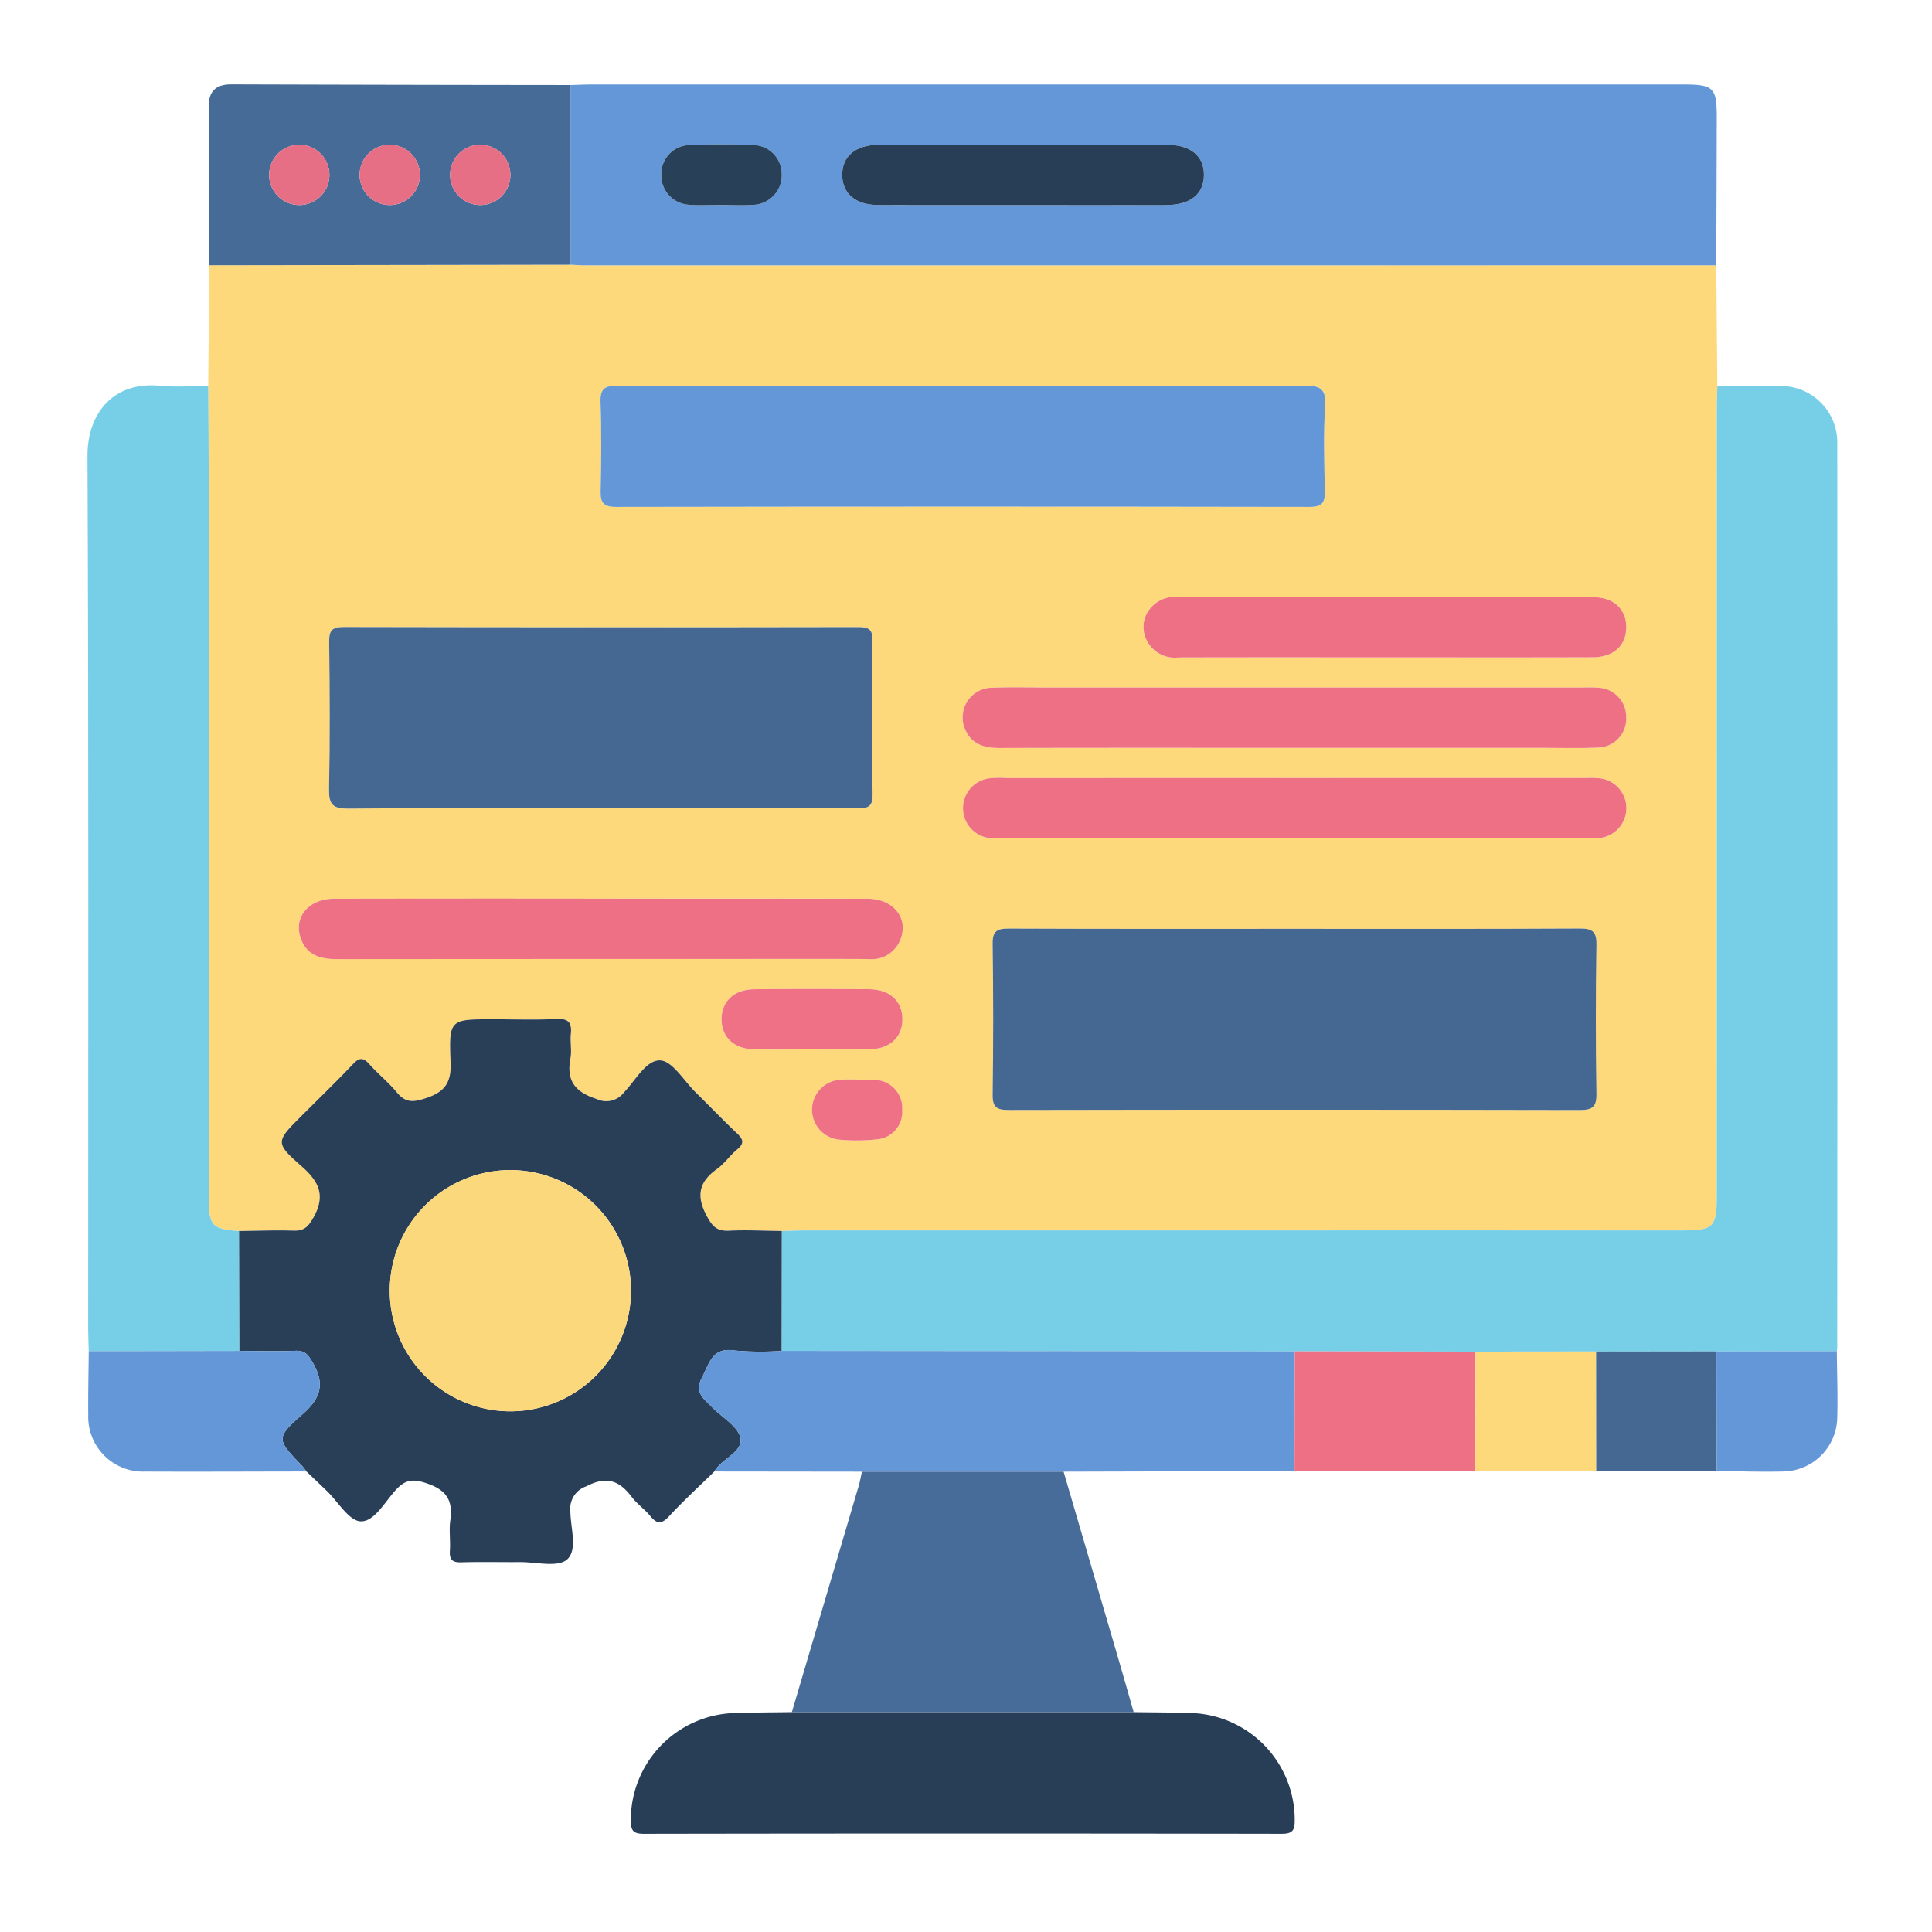 <svg id="b43a9404-e89e-4146-805c-251300e88774" data-name="Capa 1" xmlns="http://www.w3.org/2000/svg" viewBox="0 0 200 200"><defs><style>.a6d582b5-0106-403f-b869-840ed155e90e{fill:#fed97c;}.a6462d88-cdb8-44b5-86d9-5b85e170b325{fill:#77cfe7;}.ad41eac2-e4b4-4a2b-b390-78cf217e3b67{fill:#6497d7;}.b31d7000-0015-4cd6-97f7-fe1c559d362d{fill:#293e57;}.b8774348-f93d-4117-9289-92f5040a6eed{fill:#283e57;}.f7b4a564-42f0-4167-8ba4-bb052750a243{fill:#476c99;}.b7a57817-8c04-4100-abca-d61ceedfe583{fill:#466b96;}.eb862212-9516-47a3-8bd6-647d58ab6588{fill:#ee7085;}.e1d6b878-a096-41f6-bae0-4fb0f44cabed{fill:#446892;}.a47fedfb-d4d7-446d-a4fa-d6ca76c62ec4{fill:#ee7185;}.bbed7732-d600-4ea8-88d3-53312d718df3{fill:#294059;}.a62bdfd2-f34f-4e89-be0f-2e47cad8e70c{fill:#fcd87c;}.bbee5060-da8e-422c-91da-5bb27aa179d6{fill:#e66f86;}</style></defs><path class="a6d582b5-0106-403f-b869-840ed155e90e" d="M21.555,39.964q.057-6.253.114-12.505,18.702-.027,37.404-.054c.519.021,1.038.061,1.557.061q58.518.001,117.035-.004.056,6.251.113,12.501c-.019.844-.054,1.688-.054,2.532q-.004,40.659-.003,81.319c0,3.22-.336,3.554-3.57,3.554q-45.344.001-90.687.003c-.844,0-1.688.039-2.532.059-1.818-.021-3.64-.121-5.453-.035-1.214.058-1.694-.387-2.285-1.475-1.136-2.09-.873-3.554,1.034-4.909.783-.556,1.347-1.414,2.096-2.03.782-.642.603-1.07-.041-1.679-1.463-1.383-2.854-2.842-4.29-4.255-1.201-1.182-2.384-3.223-3.647-3.281-1.447-.066-2.564,2.086-3.762,3.327a2.297,2.297,0,0,1-2.829.664c-2.228-.721-3.137-1.891-2.699-4.2.155-.815-.045-1.692.042-2.528.12-1.166-.234-1.606-1.485-1.546-2.204.106-4.417.03-6.627.03-4.395,0-4.528.006-4.337,4.432.091,2.105-.581,3.076-2.551,3.729-1.292.428-2.102.51-3.005-.587-.864-1.048-1.948-1.912-2.854-2.929-.617-.693-1.016-.726-1.679-.025-1.742,1.839-3.567,3.6-5.359,5.392-2.635,2.636-2.751,2.769-.001,5.182,1.867,1.639,2.537,3.095,1.209,5.4-.542.941-.975,1.315-2.021,1.282-1.881-.059-3.765.019-5.649.04-2.805-.192-3.124-.543-3.125-3.466q-.001-36.935-.003-73.87C21.609,46.719,21.574,43.341,21.555,39.964ZM134.059,96.151c-9.879,0-19.757.019-29.636-.025-1.224-.005-1.685.262-1.666,1.592q.115,7.796,0,15.595c-.02,1.331.443,1.593,1.666,1.591q29.538-.05,59.076.004c1.317.003,1.79-.276,1.766-1.693q-.13-7.698,0-15.4c.024-1.417-.449-1.701-1.766-1.694C153.686,96.175,143.872,96.151,134.059,96.151Zm-72.07-12.488c8.903,0,17.806-.012,26.709.016,1.052.003,1.653-.076,1.633-1.421-.078-5.327-.065-10.657-.007-15.984.013-1.19-.476-1.36-1.496-1.358q-26.612.036-53.223-.008c-1.199-.002-1.546.325-1.531,1.528.064,5.068.091,10.138-.011,15.204-.032,1.579.322,2.084,1.997,2.066C44.702,83.614,53.346,83.663,61.989,83.663Zm37.873-43.706c-11.968,0-23.935.018-35.903-.026-1.295-.005-1.843.243-1.792,1.686.11,3.053.081,6.113.01,9.168-.028,1.21.237,1.69,1.586,1.688q35.903-.06,71.806,0c1.348.002,1.617-.477,1.587-1.688-.073-2.925-.156-5.861.025-8.776.114-1.84-.577-2.096-2.196-2.087C123.277,39.987,111.569,39.957,99.861,39.957Zm34.054,37.463q12.779,0,25.558,0c1.951,0,3.904.056,5.852-.023a3.008,3.008,0,0,0,3.022-3.152,3.039,3.039,0,0,0-2.931-3.053c-.581-.051-1.17-.016-1.755-.016q-27.509-.001-55.018,0c-1.951,0-3.904-.058-5.852.018a3.073,3.073,0,0,0-2.926,4.2c.643,1.64,1.97,2.046,3.614,2.041C113.625,77.405,123.77,77.419,133.915,77.419Zm.019,9.366q14.632,0,29.265,0c.715,0,1.434.038,2.145-.015a3.11,3.11,0,0,0,.054-6.215c-.517-.045-1.04-.014-1.56-.014q-29.85-.001-59.7.001a10.252,10.252,0,0,0-1.753.035,3.115,3.115,0,0,0-.053,6.165,9.339,9.339,0,0,0,1.752.042Q119.009,86.786,133.934,86.785ZM62.297,93.029q-13.852,0-27.703.007c-2.553.004-4.155,1.796-3.513,3.932.56,1.862,1.992,2.326,3.805,2.322q20.387-.048,40.775-.017c4.747,0,9.495-.013,14.242.007a3.17,3.17,0,0,0,3.197-1.772c1.104-2.269-.486-4.467-3.295-4.472Q76.052,93.007,62.297,93.029Zm81.138-24.976c7.153,0,14.306.014,21.459-.009,2.148-.007,3.46-1.246,3.453-3.124s-1.315-3.1-3.475-3.102q-21.459-.023-42.919-.018a3.311,3.311,0,0,0-2.921,1.238,2.98,2.98,0,0,0-.289,3.305,3.227,3.227,0,0,0,3.232,1.719C129.129,68.043,136.282,68.053,143.435,68.053Zm-59.55,40.585c2.015,0,4.031.023,6.046-.006,2.164-.031,3.472-1.216,3.485-3.094.013-1.881-1.297-3.12-3.439-3.136q-5.949-.046-11.898.002c-2.122.018-3.429,1.299-3.387,3.186.04,1.806,1.312,2.997,3.341,3.039C79.984,108.67,81.935,108.638,83.885,108.639Zm5.104,3.146v-.011a15.284,15.284,0,0,0-2.142.017,3.107,3.107,0,0,0-.015,6.179,18.495,18.495,0,0,0,3.893-.019,2.851,2.851,0,0,0,2.674-3.06,2.92,2.92,0,0,0-2.659-3.088A9.773,9.773,0,0,0,88.989,111.784Z"/><path class="a6462d88-cdb8-44b5-86d9-5b85e170b325" d="M80.93,127.431c.844-.021,1.688-.059,2.532-.059q45.344-.005,90.687-.003c3.235,0,3.57-.334,3.57-3.554q.001-40.659.003-81.319c0-.844.035-1.688.054-2.532,2.146-.002,4.293-.032,6.438,0a5.831,5.831,0,0,1,5.98,5.885q.025,46.819-.004,93.637a3.496,3.496,0,0,1-.043.388l-12.465.019-12.455.016-12.487.012-18.699-.031-53.135-.043Q80.918,133.639,80.93,127.431Z"/><path class="ad41eac2-e4b4-4a2b-b390-78cf217e3b67" d="M177.664,27.463q-58.518.003-117.035.004c-.519,0-1.038-.04-1.557-.061q-.006-9.303-.012-18.606c.714-.02,1.428-.058,2.142-.058q56.464-.004,112.927-.002c3.294,0,3.596.289,3.589,3.516Q177.701,19.858,177.664,27.463Zm-71.743-6.237q7.405,0,14.811-.003c2.488-.005,3.877-1.118,3.901-3.084.024-1.98-1.371-3.152-3.828-3.155q-14.908-.013-29.816,0c-2.438.002-3.842,1.2-3.803,3.178.038,1.907,1.402,3.051,3.729,3.058C95.918,21.237,100.92,21.226,105.921,21.226Zm-31.291-.007c1.103,0,2.209.062,3.307-.014a3.064,3.064,0,0,0,2.987-3.192,3.014,3.014,0,0,0-2.971-3.004c-2.202-.086-4.413-.094-6.613.007a3,3,0,0,0-2.889,3.078,3.046,3.046,0,0,0,2.873,3.103C72.42,21.288,73.528,21.214,74.631,21.219Z"/><path class="b31d7000-0015-4cd6-97f7-fe1c559d362d" d="M80.93,127.431q-.011,6.208-.023,12.415a30.864,30.864,0,0,1-4.838-.037c-2.358-.373-2.611,1.291-3.391,2.772-.832,1.582.191,2.233,1.03,3.091,1.038,1.061,2.727,2.007,2.943,3.216.259,1.444-1.955,2.111-2.704,3.44-1.574,1.543-3.202,3.036-4.699,4.65-.785.846-1.268.774-1.945-.053-.573-.699-1.356-1.233-1.898-1.951-1.294-1.716-2.608-2.208-4.723-1.104a2.428,2.428,0,0,0-1.639,2.563c.01,1.722.787,4.021-.345,5.007-.972.846-3.21.253-4.889.267-2.012.017-4.026-.04-6.037.023-.938.03-1.265-.269-1.2-1.206.072-1.034-.101-2.092.041-3.111.278-1.992-.29-3.112-2.368-3.835-1.489-.518-2.284-.431-3.306.699-1.109,1.227-2.215,3.271-3.605,3.212-1.211-.051-2.338-2.029-3.505-3.152-.699-.673-1.404-1.341-2.106-2.011a7.22,7.22,0,0,0-.475-.607c-2.616-2.718-2.733-2.848.081-5.326,1.852-1.631,2.325-3.109,1.074-5.28-.472-.819-.786-1.321-1.82-1.279-1.939.079-3.883.017-5.825.013l-.023-12.415c1.883-.021,3.768-.099,5.649-.04,1.046.033,1.479-.341,2.021-1.282,1.328-2.305.659-3.762-1.209-5.4-2.75-2.413-2.634-2.546.001-5.182,1.792-1.792,3.616-3.553,5.359-5.392.663-.7,1.063-.667,1.679.025.906,1.017,1.991,1.88,2.854,2.929.903,1.097,1.713,1.015,3.005.587,1.97-.653,2.642-1.623,2.551-3.729-.191-4.426-.058-4.432,4.337-4.432,2.209,0,4.422.077,6.627-.03,1.251-.06,1.605.38,1.485,1.546-.086.836.113,1.712-.042,2.528-.439,2.309.471,3.479,2.699,4.2a2.297,2.297,0,0,0,2.829-.664c1.198-1.241,2.316-3.393,3.762-3.327,1.264.057,2.446,2.099,3.647,3.281,1.436,1.413,2.827,2.872,4.29,4.255.644.609.823,1.037.041,1.679-.75.616-1.313,1.473-2.096,2.03-1.907,1.355-2.17,2.819-1.034,4.909.591,1.088,1.07,1.533,2.285,1.475C77.29,127.31,79.112,127.41,80.93,127.431Zm-15.61,6.093a12.486,12.486,0,1,0-12.448,12.575A12.503,12.503,0,0,0,65.319,133.524Z"/><path class="a6462d88-cdb8-44b5-86d9-5b85e170b325" d="M24.737,127.432l.023,12.415L9.184,139.874c-.02-.779-.058-1.559-.058-2.338-.003-30.105.062-60.21-.072-90.314-.02-4.511,2.752-7.742,7.432-7.29,1.675.162,3.379.03,5.069.033.019,3.377.054,6.755.054,10.132q.007,36.935.003,73.87C21.613,126.889,21.932,127.24,24.737,127.432Z"/><path class="b8774348-f93d-4117-9289-92f5040a6eed" d="M117.357,177.239c2.012.03,4.025.028,6.035.097A11.071,11.071,0,0,1,134.03,188.37c.005,1.028-.145,1.466-1.337,1.464q-33.028-.055-66.055,0c-1.194.002-1.34-.44-1.336-1.465A11.075,11.075,0,0,1,75.938,177.336c2.01-.068,4.023-.067,6.035-.097Z"/><path class="ad41eac2-e4b4-4a2b-b390-78cf217e3b67" d="M73.948,152.327c.749-1.329,2.963-1.996,2.704-3.44-.217-1.209-1.906-2.154-2.943-3.216-.839-.858-1.862-1.509-1.03-3.091.779-1.481,1.033-3.145,3.391-2.772a30.864,30.864,0,0,0,4.838.037l53.135.043q-.016,6.196-.033,12.392l-23.905.065-20.877,0Z"/><path class="f7b4a564-42f0-4167-8ba4-bb052750a243" d="M89.227,152.346l20.877,0q2.854,9.75,5.707,19.5c.524,1.795,1.032,3.595,1.547,5.393l-35.384-.001q3.457-11.694,6.91-23.39C89.028,153.357,89.114,152.848,89.227,152.346Z"/><path class="b7a57817-8c04-4100-abca-d61ceedfe583" d="M59.06,8.799q.006,9.303.012,18.606-18.702.027-37.404.054c-.019-5.458-.023-10.916-.065-16.374-.012-1.636.729-2.36,2.361-2.355Q41.513,8.784,59.06,8.799ZM34.1,18.107a3.119,3.119,0,1,0-3.074,3.116A3.11,3.11,0,0,0,34.1,18.107Zm9.367.016a3.12,3.12,0,1,0-3.09,3.1A3.111,3.111,0,0,0,43.467,18.122Zm9.367.019a3.12,3.12,0,1,0-3.11,3.081A3.112,3.112,0,0,0,52.833,18.142Z"/><path class="ad41eac2-e4b4-4a2b-b390-78cf217e3b67" d="M9.184,139.874l15.576-.027c1.942.004,3.886.066,5.825-.013,1.033-.042,1.348.459,1.82,1.279,1.25,2.171.778,3.65-1.074,5.28-2.814,2.478-2.697,2.608-.081,5.326a7.22,7.22,0,0,1,.475.607c-5.568.006-11.136.035-16.703.01a5.672,5.672,0,0,1-5.889-5.861C9.11,144.274,9.164,142.074,9.184,139.874Z"/><path class="eb862212-9516-47a3-8bd6-647d58ab6588" d="M134.01,152.281q.017-6.196.033-12.392,9.349.016,18.699.031l-.013,12.366Z"/><path class="a6d582b5-0106-403f-b869-840ed155e90e" d="M152.728,152.286l.013-12.366q6.244-.006,12.487-.012.007,6.19.013,12.38Z"/><path class="e1d6b878-a096-41f6-bae0-4fb0f44cabed" d="M165.242,152.288q-.007-6.19-.013-12.38,6.228-.007,12.455-.015.009,6.195.017,12.391Z"/><path class="ad41eac2-e4b4-4a2b-b390-78cf217e3b67" d="M177.701,152.284q-.009-6.196-.017-12.391l12.465-.019c.019,2.329.109,4.66.04,6.986a5.68,5.68,0,0,1-5.5,5.466C182.361,152.387,180.03,152.303,177.701,152.284Z"/><path class="e1d6b878-a096-41f6-bae0-4fb0f44cabed" d="M134.059,96.151c9.813,0,19.627.024,29.44-.029,1.318-.007,1.79.276,1.766,1.694q-.13,7.699,0,15.4c.024,1.417-.449,1.696-1.766,1.693q-29.538-.06-59.076-.004c-1.223.002-1.685-.261-1.666-1.591q.115-7.796,0-15.595c-.02-1.33.442-1.598,1.666-1.592C114.301,96.17,124.18,96.151,134.059,96.151Z"/><path class="e1d6b878-a096-41f6-bae0-4fb0f44cabed" d="M61.989,83.663c-8.643,0-17.287-.049-25.929.042-1.675.018-2.029-.487-1.997-2.066.102-5.066.075-10.137.011-15.204-.015-1.203.332-1.531,1.531-1.528q26.611.055,53.223.008c1.02-.001,1.509.168,1.496,1.358-.058,5.328-.071,10.657.007,15.984.02,1.345-.582,1.425-1.633,1.421C79.795,83.651,70.892,83.663,61.989,83.663Z"/><path class="ad41eac2-e4b4-4a2b-b390-78cf217e3b67" d="M99.861,39.957c11.707,0,23.415.03,35.122-.035,1.619-.009,2.311.247,2.196,2.087-.181,2.915-.098,5.851-.025,8.776.03,1.21-.239,1.69-1.587,1.688q-35.903-.06-71.806,0c-1.349.002-1.615-.479-1.586-1.688.072-3.055.1-6.115-.01-9.168-.052-1.442.496-1.69,1.792-1.686C75.926,39.975,87.894,39.957,99.861,39.957Z"/><path class="eb862212-9516-47a3-8bd6-647d58ab6588" d="M133.915,77.419c-10.145,0-20.29-.014-30.435.014-1.644.005-2.971-.401-3.614-2.041a3.073,3.073,0,0,1,2.926-4.2c1.948-.076,3.901-.018,5.852-.018q27.509,0,55.018,0c.585,0,1.174-.035,1.755.016a3.039,3.039,0,0,1,2.931,3.053,3.008,3.008,0,0,1-3.022,3.152c-1.948.078-3.901.023-5.852.023Q146.694,77.42,133.915,77.419Z"/><path class="eb862212-9516-47a3-8bd6-647d58ab6588" d="M133.934,86.785q-14.925,0-29.85-.001a9.339,9.339,0,0,1-1.752-.042,3.115,3.115,0,0,1,.053-6.165,10.252,10.252,0,0,1,1.753-.035q29.85-.002,59.7-.001c.52,0,1.044-.031,1.56.014a3.11,3.11,0,0,1-.054,6.215c-.712.052-1.43.015-2.145.015Q148.566,86.785,133.934,86.785Z"/><path class="eb862212-9516-47a3-8bd6-647d58ab6588" d="M62.297,93.029q13.754,0,27.508.007c2.809.006,4.399,2.203,3.295,4.472A3.17,3.17,0,0,1,89.903,99.28c-4.747-.02-9.495-.007-14.242-.007q-20.387,0-40.775.017c-1.814.004-3.245-.46-3.805-2.322-.642-2.136.96-3.928,3.513-3.932Q48.445,93.01,62.297,93.029Z"/><path class="eb862212-9516-47a3-8bd6-647d58ab6588" d="M143.435,68.053c-7.153,0-14.306-.011-21.459.009a3.227,3.227,0,0,1-3.232-1.719,2.98,2.98,0,0,1,.289-3.305,3.311,3.311,0,0,1,2.921-1.238q21.459.022,42.919.018c2.16.002,3.468,1.222,3.475,3.102s-1.305,3.117-3.453,3.124C157.742,68.068,150.589,68.053,143.435,68.053Z"/><path class="a47fedfb-d4d7-446d-a4fa-d6ca76c62ec4" d="M83.885,108.638c-1.95,0-3.901.031-5.851-.009-2.029-.042-3.3-1.233-3.341-3.039-.042-1.887,1.265-3.167,3.387-3.186q5.948-.052,11.898-.002c2.142.016,3.452,1.255,3.439,3.136-.013,1.877-1.321,3.062-3.485,3.094C87.917,108.662,85.901,108.639,83.885,108.638Z"/><path class="a47fedfb-d4d7-446d-a4fa-d6ca76c62ec4" d="M88.989,111.784a9.773,9.773,0,0,1,1.751.017,2.92,2.92,0,0,1,2.659,3.088,2.851,2.851,0,0,1-2.674,3.06,18.495,18.495,0,0,1-3.893.019,3.107,3.107,0,0,1,.015-6.179,15.284,15.284,0,0,1,2.142-.017Z"/><path class="b8774348-f93d-4117-9289-92f5040a6eed" d="M105.921,21.226c-5.002,0-10.004.011-15.006-.005-2.327-.007-3.692-1.151-3.729-3.058-.039-1.979,1.365-3.176,3.803-3.178q14.908-.014,29.816,0c2.456.002,3.851,1.174,3.828,3.155-.024,1.966-1.413,3.079-3.901,3.084Q113.327,21.238,105.921,21.226Z"/><path class="bbed7732-d600-4ea8-88d3-53312d718df3" d="M74.631,21.216c-1.103-.003-2.211.071-3.306-.02a3.046,3.046,0,0,1-2.873-3.103,3,3,0,0,1,2.889-3.078c2.201-.1,4.412-.093,6.613-.007a3.014,3.014,0,0,1,2.971,3.004,3.064,3.064,0,0,1-2.987,3.192C76.84,21.281,75.733,21.219,74.631,21.216Z"/><path class="a62bdfd2-f34f-4e89-be0f-2e47cad8e70c" d="M65.319,133.524a12.486,12.486,0,1,1-12.622-12.397A12.512,12.512,0,0,1,65.319,133.524Z"/><path class="bbee5060-da8e-422c-91da-5bb27aa179d6" d="M34.1,18.107a3.119,3.119,0,1,1-3.066-3.124A3.111,3.111,0,0,1,34.1,18.107Z"/><path class="bbee5060-da8e-422c-91da-5bb27aa179d6" d="M43.467,18.122a3.12,3.12,0,1,1-3.05-3.139A3.111,3.111,0,0,1,43.467,18.122Z"/><path class="bbee5060-da8e-422c-91da-5bb27aa179d6" d="M52.833,18.142a3.12,3.12,0,1,1-3.031-3.159A3.111,3.111,0,0,1,52.833,18.142Z"/></svg>